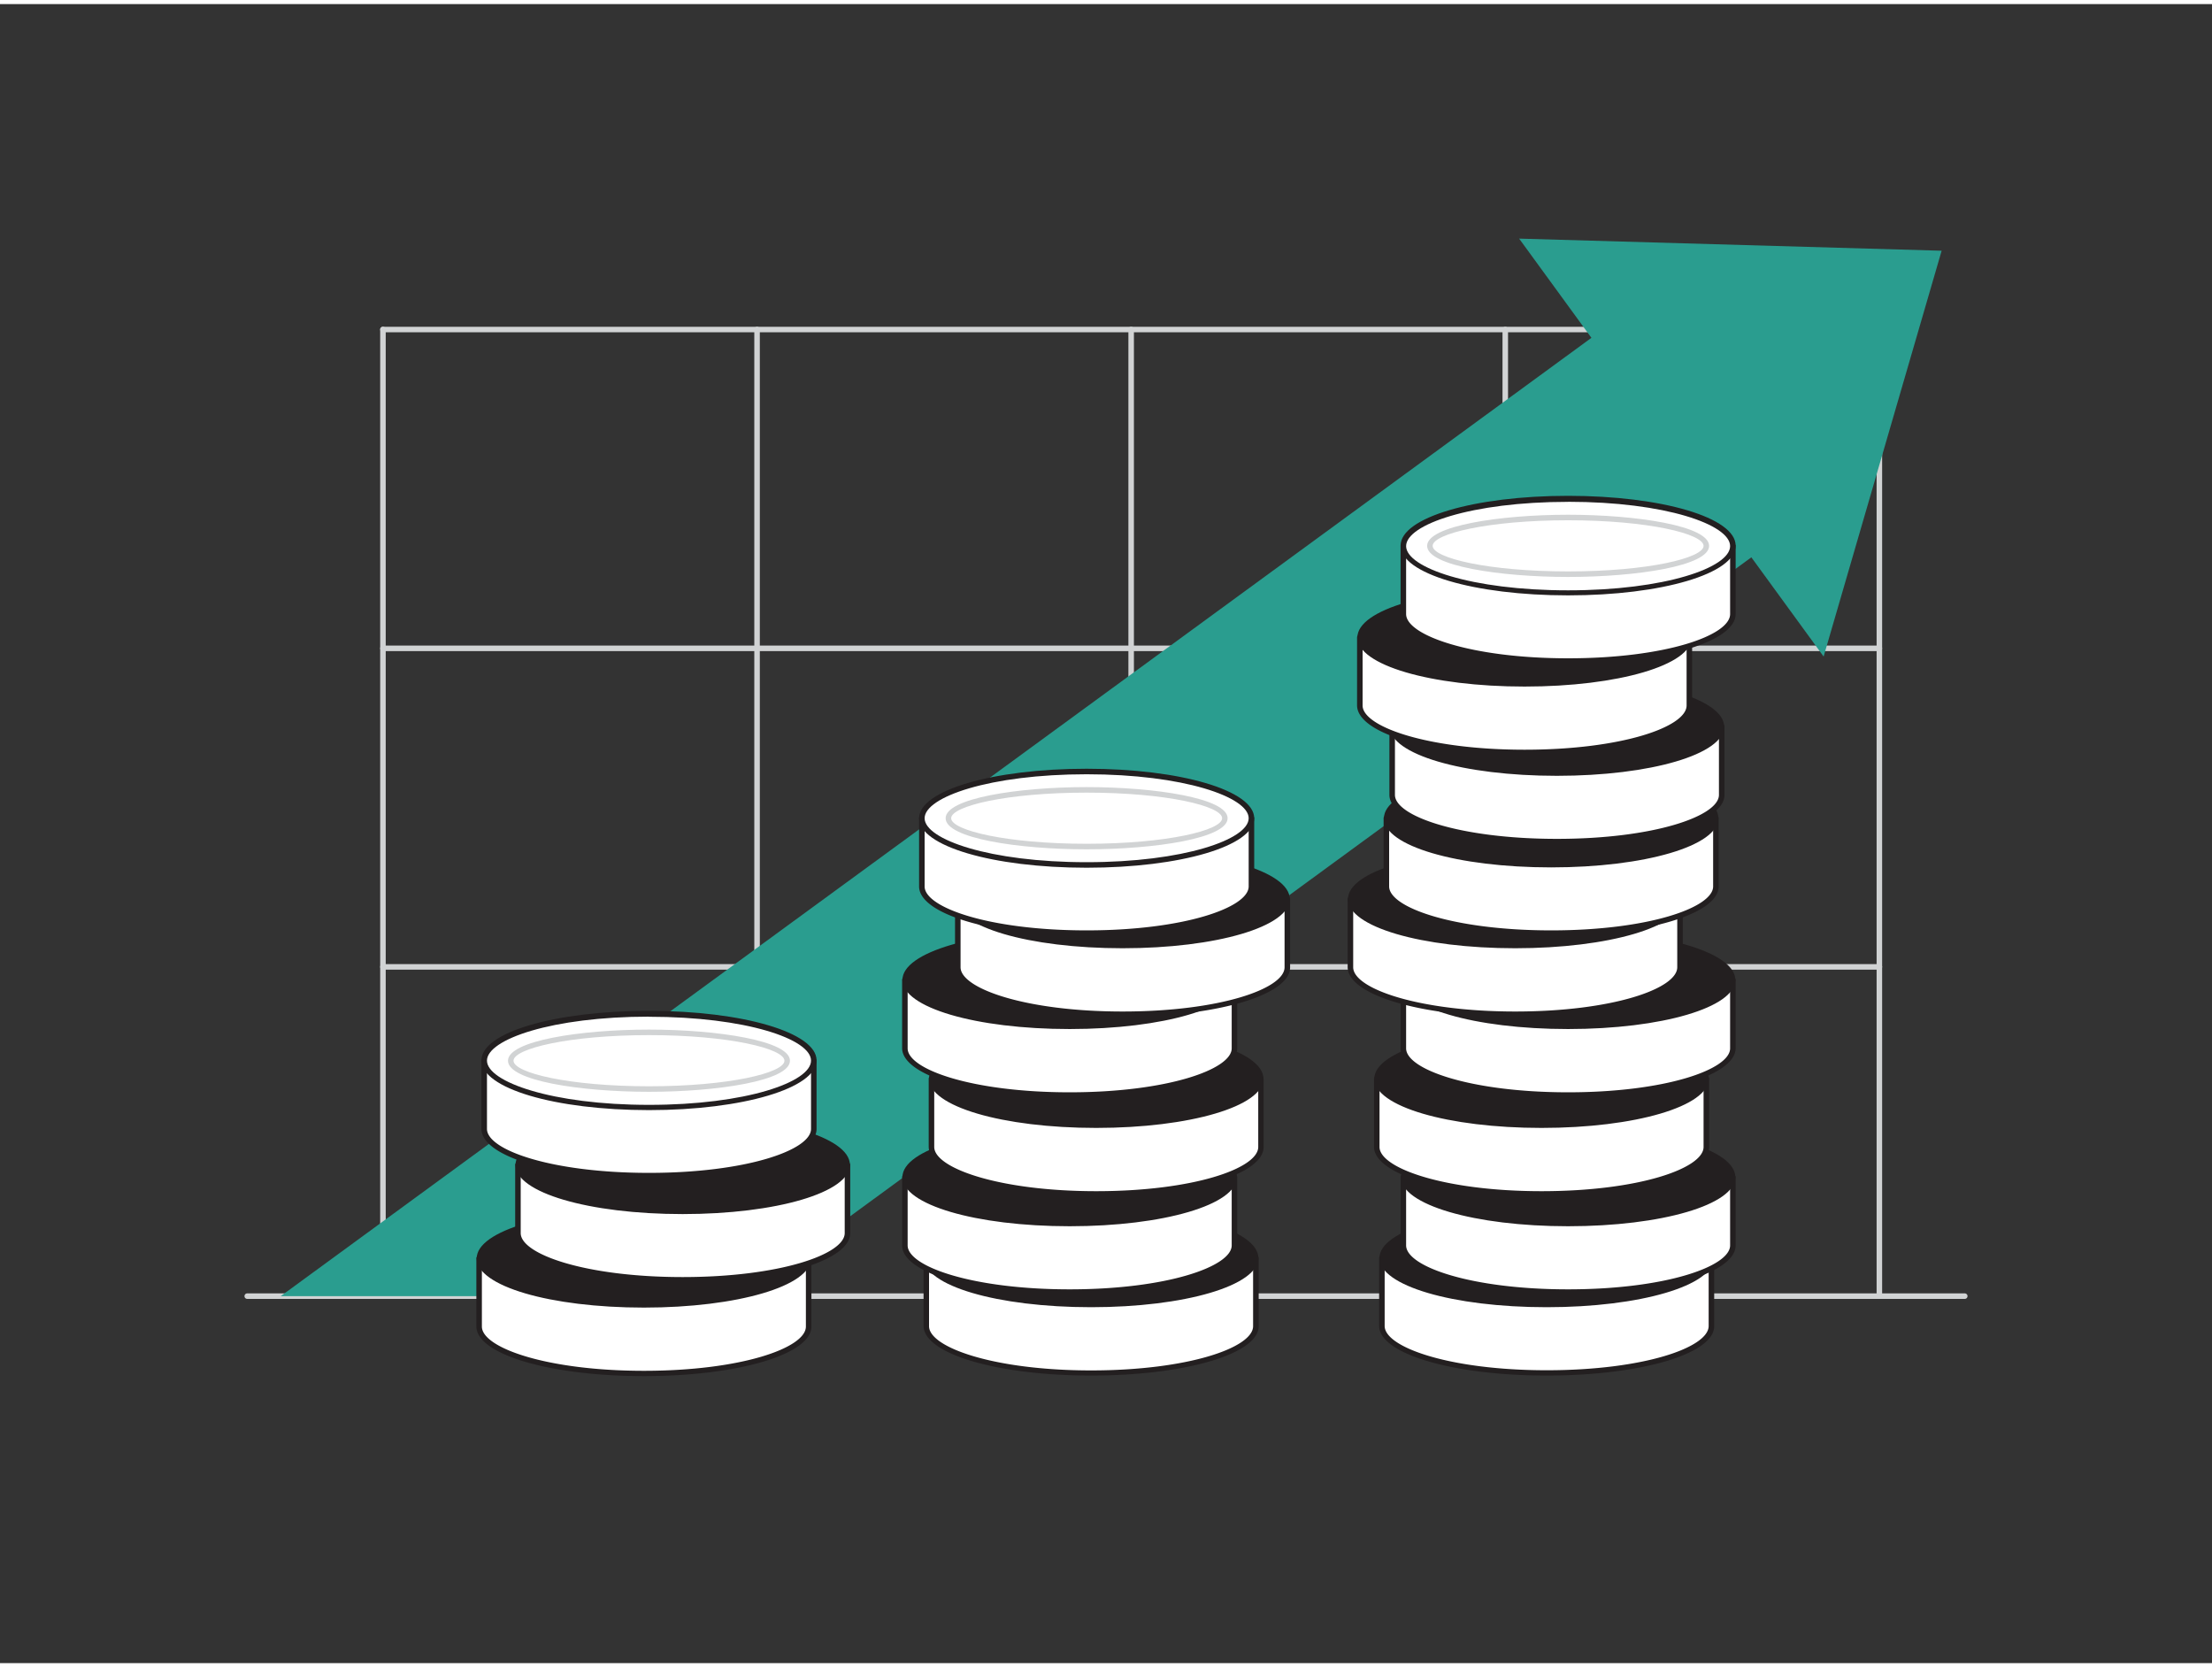 <svg xmlns="http://www.w3.org/2000/svg" viewBox="0 0 400 300" width="406" height="306" class="illustration styles_illustrationTablet__1DWOa"><rect x="0" y="0" width="400" height="300" fill="#333333" stroke="none"/><g id="_171_revenue_flatline" data-name="#171_revenue_flatline"><path d="M69.25,233.64a.5.5,0,0,1-.5-.5V58.85a.5.5,0,1,1,1,0V233.14A.5.5,0,0,1,69.25,233.64Z" fill="#d1d3d4"></path><path d="M136.9,233.64a.5.5,0,0,1-.5-.5V58.85a.5.5,0,1,1,1,0V233.14A.5.5,0,0,1,136.9,233.64Z" fill="#d1d3d4"></path><path d="M204.55,233.64a.5.5,0,0,1-.5-.5V58.85a.5.5,0,0,1,1,0V233.14A.5.5,0,0,1,204.55,233.64Z" fill="#d1d3d4"></path><path d="M272.2,233.64a.5.5,0,0,1-.5-.5V58.85a.5.5,0,0,1,1,0V233.14A.5.5,0,0,1,272.2,233.64Z" fill="#d1d3d4"></path><path d="M339.85,233.64a.5.5,0,0,1-.5-.5V58.85a.5.5,0,0,1,1,0V233.14A.5.5,0,0,1,339.85,233.64Z" fill="#d1d3d4"></path><path d="M339.85,59.35H69.25a.5.5,0,0,1-.5-.5.5.5,0,0,1,.5-.5h270.6a.5.5,0,0,1,.5.5A.5.5,0,0,1,339.85,59.35Z" fill="#d1d3d4"></path><path d="M339.85,117H69.25a.5.5,0,0,1-.5-.5.5.5,0,0,1,.5-.5h270.6a.5.5,0,0,1,.5.5A.5.5,0,0,1,339.85,117Z" fill="#d1d3d4"></path><path d="M339.85,174.6H69.25a.5.5,0,0,1,0-1h270.6a.5.5,0,0,1,0,1Z" fill="#d1d3d4"></path><path d="M355.29,234.14H44.71a.5.5,0,1,1,0-1H355.29a.5.5,0,1,1,0,1Z" fill="#d1d3d4"></path><polygon points="50.76 233.64 133.98 233.64 316.7 100.04 329.77 117.98 351.11 44.6 274.71 42.41 287.78 60.35 50.76 233.64" fill="#2a9d8f"></polygon><path d="M86.64,226.81v12.33c0,4.67,13.34,8.46,29.8,8.46s29.79-3.79,29.79-8.46V226.81Z" fill="#fff"></path><path d="M116.44,248.1c-17,0-30.3-3.94-30.3-9V226.81a.5.5,0,0,1,.5-.5h59.59a.5.5,0,0,1,.5.5v12.33C146.73,244.16,133.43,248.1,116.44,248.1Zm-29.3-20.79v11.83c0,3.84,11.77,8,29.3,8s29.29-4.12,29.29-8V227.31Z" fill="#231f20"></path><ellipse cx="116.44" cy="226.81" rx="29.8" ry="8.45" fill="#231f20"></ellipse><path d="M116.44,235.71c-17,0-30.24-3.91-30.24-8.9s13.28-8.89,30.24-8.89,30.23,3.91,30.23,8.89S133.39,235.71,116.44,235.71Zm0-16.91c-17.56,0-29.36,4.14-29.36,8s11.8,8,29.36,8,29.35-4.14,29.35-8S134,218.8,116.44,218.8Z" fill="#231f20"></path><path d="M93.66,209.91v12.33c0,4.67,13.34,8.45,29.79,8.45s29.8-3.78,29.8-8.45V209.91Z" fill="#fff"></path><path d="M123.45,231.19c-17,0-30.29-3.93-30.29-8.95V209.91a.5.5,0,0,1,.5-.5h59.59a.5.5,0,0,1,.5.5v12.33C153.75,227.26,140.44,231.19,123.45,231.19ZM94.16,210.41v11.83c0,3.84,11.77,7.95,29.29,7.95s29.3-4.11,29.3-7.95V210.41Z" fill="#231f20"></path><ellipse cx="123.45" cy="209.91" rx="29.8" ry="8.45" fill="#231f20"></ellipse><path d="M123.45,218.8c-17,0-30.23-3.9-30.23-8.89S106.5,201,123.45,201s30.24,3.9,30.24,8.89S140.41,218.8,123.45,218.8Zm0-16.9c-17.56,0-29.35,4.14-29.35,8s11.79,8,29.35,8,29.36-4.14,29.36-8S141,201.9,123.45,201.9Z" fill="#231f20"></path><path d="M87.56,191.07V203.4c0,4.67,13.34,8.45,29.8,8.45s29.8-3.78,29.8-8.45V191.07Z" fill="#fff"></path><path d="M117.36,212.35c-17,0-30.3-3.93-30.3-8.95V191.07a.5.5,0,0,1,.5-.5h59.6a.5.5,0,0,1,.5.5V203.4C147.66,208.42,134.35,212.35,117.36,212.35Zm-29.3-20.78V203.4c0,3.84,11.77,7.95,29.3,7.95s29.3-4.11,29.3-7.95V191.57Z" fill="#231f20"></path><ellipse cx="117.36" cy="191.07" rx="29.8" ry="8.45" fill="#fff"></ellipse><path d="M117.36,200c-17,0-30.3-3.93-30.3-9s13.31-8.95,30.3-8.95,30.3,3.93,30.3,8.95S134.35,200,117.36,200Zm0-16.9c-17.53,0-29.3,4.11-29.3,7.95s11.77,8,29.3,8,29.3-4.11,29.3-8S134.88,183.12,117.36,183.12Z" fill="#231f20"></path><path d="M117.36,196.69c-12.36,0-25.5-2-25.5-5.62s13.14-5.63,25.5-5.63,25.49,2,25.49,5.63S129.72,196.69,117.36,196.69Zm0-10.25c-14.44,0-24.5,2.44-24.5,4.63s10.06,4.62,24.5,4.62,24.49-2.43,24.49-4.62S131.79,186.44,117.36,186.44Z" fill="#d1d3d4"></path><path d="M167.51,226.74v12.33c0,4.67,13.34,8.46,29.8,8.46s29.8-3.79,29.8-8.46V226.74Z" fill="#fff"></path><path d="M197.31,248c-17,0-30.3-3.94-30.3-9V226.74a.51.51,0,0,1,.5-.5h59.6a.51.51,0,0,1,.5.5v12.33C227.61,244.09,214.3,248,197.31,248ZM168,227.24v11.83c0,3.85,11.78,8,29.3,8s29.3-4.11,29.3-8V227.24Z" fill="#231f20"></path><ellipse cx="197.31" cy="226.74" rx="29.8" ry="8.45" fill="#231f20"></ellipse><path d="M197.31,235.64c-17,0-30.24-3.91-30.24-8.9s13.28-8.89,30.24-8.89,30.24,3.91,30.24,8.89S214.27,235.64,197.31,235.64Zm0-16.91c-17.56,0-29.36,4.15-29.36,8s11.8,8,29.36,8,29.36-4.14,29.36-8S214.87,218.73,197.31,218.73Z" fill="#231f20"></path><path d="M163.63,212.13v12.33c0,4.67,13.35,8.45,29.8,8.45s29.8-3.78,29.8-8.45V212.13Z" fill="#fff"></path><path d="M193.43,233.41c-17,0-30.3-3.93-30.3-8.95V212.13a.5.5,0,0,1,.5-.5h59.6a.5.5,0,0,1,.5.5v12.33C223.73,229.48,210.42,233.41,193.43,233.41Zm-29.3-20.78v11.83c0,3.84,11.78,7.95,29.3,7.95s29.3-4.11,29.3-7.95V212.63Z" fill="#231f20"></path><ellipse cx="193.43" cy="212.13" rx="29.8" ry="8.45" fill="#231f20"></ellipse><path d="M193.43,221c-17,0-30.24-3.91-30.24-8.89s13.29-8.89,30.24-8.89,30.24,3.9,30.24,8.89S210.39,221,193.43,221Zm0-16.9c-17.56,0-29.35,4.14-29.35,8s11.79,8,29.35,8,29.36-4.14,29.36-8S211,204.12,193.43,204.12Z" fill="#231f20"></path><path d="M168.44,194.32v12.34c0,4.66,13.34,8.45,29.79,8.45s29.8-3.79,29.8-8.45V194.32Z" fill="#fff"></path><path d="M198.23,215.61c-17,0-30.29-3.94-30.29-9V194.32a.5.5,0,0,1,.5-.5H228a.5.5,0,0,1,.5.5v12.34C228.53,211.67,215.22,215.61,198.23,215.61Zm-29.29-20.79v11.84c0,3.84,11.77,8,29.29,8s29.3-4.11,29.3-8V194.82Z" fill="#231f20"></path><ellipse cx="198.23" cy="194.32" rx="29.8" ry="8.45" fill="#231f20"></ellipse><path d="M198.23,203.22c-16.95,0-30.23-3.91-30.23-8.9s13.28-8.89,30.23-8.89,30.24,3.91,30.24,8.89S215.19,203.22,198.23,203.22Zm0-16.91c-17.56,0-29.35,4.15-29.35,8s11.79,8,29.35,8,29.36-4.14,29.36-8S215.79,186.31,198.23,186.31Z" fill="#231f20"></path><path d="M163.63,176.45v12.33c0,4.67,13.35,8.45,29.8,8.45s29.8-3.78,29.8-8.45V176.45Z" fill="#fff"></path><path d="M193.43,197.73c-17,0-30.3-3.93-30.3-8.95V176.45a.51.51,0,0,1,.5-.5h59.6a.5.5,0,0,1,.5.5v12.33C223.73,193.8,210.42,197.73,193.43,197.73ZM164.13,177v11.83c0,3.84,11.78,7.95,29.3,7.95s29.3-4.11,29.3-7.95V177Z" fill="#231f20"></path><ellipse cx="193.43" cy="176.45" rx="29.8" ry="8.45" fill="#231f20"></ellipse><path d="M193.43,185.34c-17,0-30.24-3.9-30.24-8.89s13.29-8.89,30.24-8.89,30.24,3.91,30.24,8.89S210.39,185.34,193.43,185.34Zm0-16.9c-17.56,0-29.35,4.14-29.35,8s11.79,8,29.35,8,29.36-4.14,29.36-8S211,168.44,193.43,168.44Z" fill="#231f20"></path><path d="M173.24,161.84v12.33c0,4.66,13.34,8.45,29.8,8.45s29.79-3.79,29.79-8.45V161.84Z" fill="#fff"></path><path d="M203,183.12c-17,0-30.3-3.93-30.3-9V161.84a.5.5,0,0,1,.5-.5h59.59a.5.5,0,0,1,.5.5v12.33C233.33,179.19,220,183.12,203,183.12Zm-29.3-20.78v11.83c0,3.84,11.77,8,29.3,8s29.29-4.11,29.29-8V162.34Z" fill="#231f20"></path><ellipse cx="203.04" cy="161.84" rx="29.8" ry="8.45" fill="#231f20"></ellipse><path d="M203,170.73c-17,0-30.24-3.91-30.24-8.9s13.28-8.89,30.24-8.89,30.23,3.91,30.23,8.89S220,170.73,203,170.73Zm0-16.91c-17.56,0-29.36,4.15-29.36,8s11.8,8,29.36,8,29.35-4.15,29.35-8S220.6,153.82,203,153.82Z" fill="#231f20"></path><path d="M166.7,147.22v12.33c0,4.67,13.34,8.45,29.8,8.45s29.8-3.78,29.8-8.45V147.22Z" fill="#fff"></path><path d="M196.5,168.5c-17,0-30.3-3.93-30.3-8.95V147.22a.5.5,0,0,1,.5-.5h59.6a.5.5,0,0,1,.5.5v12.33C226.8,164.57,213.49,168.5,196.5,168.5Zm-29.3-20.78v11.83c0,3.84,11.77,7.95,29.3,7.95s29.3-4.11,29.3-7.95V147.72Z" fill="#231f20"></path><ellipse cx="196.5" cy="147.22" rx="29.8" ry="8.45" fill="#fff"></ellipse><path d="M196.5,156.17c-17,0-30.3-3.93-30.3-8.95s13.31-8.95,30.3-8.95,30.3,3.93,30.3,8.95S213.49,156.17,196.5,156.17Zm0-16.9c-17.53,0-29.3,4.11-29.3,7.95s11.77,7.95,29.3,7.95,29.3-4.11,29.3-7.95S214,139.27,196.5,139.27Z" fill="#231f20"></path><path d="M196.5,152.84c-12.36,0-25.5-2-25.5-5.62s13.14-5.63,25.5-5.63,25.49,2,25.49,5.63S208.86,152.84,196.5,152.84Zm0-10.25c-14.44,0-24.5,2.44-24.5,4.63s10.06,4.62,24.5,4.62S221,149.41,221,147.22,210.93,142.59,196.5,142.59Z" fill="#d1d3d4"></path><path d="M309.48,226.74v12.33c0,4.67-13.34,8.46-29.79,8.46s-29.8-3.79-29.8-8.46V226.74Z" fill="#fff"></path><path d="M279.69,248c-17,0-30.3-3.94-30.3-9V226.74a.5.5,0,0,1,.5-.5h59.59a.5.5,0,0,1,.5.5v12.33C310,244.09,296.67,248,279.69,248Zm-29.3-20.79v11.83c0,3.85,11.77,8,29.3,8s29.29-4.11,29.29-8V227.24Z" fill="#231f20"></path><ellipse cx="279.69" cy="226.74" rx="29.8" ry="8.45" fill="#231f20"></ellipse><path d="M279.69,235.64c-17,0-30.24-3.91-30.24-8.9s13.28-8.89,30.24-8.89,30.23,3.91,30.23,8.89S296.64,235.64,279.69,235.64Zm0-16.91c-17.57,0-29.36,4.15-29.36,8s11.79,8,29.36,8,29.35-4.14,29.35-8S297.25,218.73,279.69,218.73Z" fill="#231f20"></path><path d="M313.36,212.13v12.33c0,4.67-13.34,8.45-29.8,8.45s-29.79-3.78-29.79-8.45V212.13Z" fill="#fff"></path><path d="M283.56,233.41c-17,0-30.29-3.93-30.29-8.95V212.13a.5.5,0,0,1,.5-.5h59.59a.5.5,0,0,1,.5.5v12.33C313.86,229.48,300.55,233.41,283.56,233.41Zm-29.29-20.78v11.83c0,3.84,11.77,7.95,29.29,7.95s29.3-4.11,29.3-7.95V212.63Z" fill="#231f20"></path><ellipse cx="283.56" cy="212.13" rx="29.8" ry="8.45" fill="#231f20"></ellipse><path d="M283.56,221c-16.95,0-30.23-3.91-30.23-8.89s13.28-8.89,30.23-8.89,30.24,3.9,30.24,8.89S300.52,221,283.56,221Zm0-16.9c-17.56,0-29.35,4.14-29.35,8s11.79,8,29.35,8,29.36-4.14,29.36-8S301.12,204.12,283.56,204.12Z" fill="#231f20"></path><path d="M308.56,194.32v12.34c0,4.66-13.34,8.45-29.8,8.45s-29.8-3.79-29.8-8.45V194.32Z" fill="#fff"></path><path d="M278.76,215.61c-17,0-30.3-3.94-30.3-9V194.32a.51.51,0,0,1,.5-.5h59.6a.5.5,0,0,1,.5.5v12.34C309.06,211.67,295.75,215.61,278.76,215.61Zm-29.3-20.79v11.84c0,3.84,11.78,8,29.3,8s29.3-4.11,29.3-8V194.82Z" fill="#231f20"></path><ellipse cx="278.76" cy="194.32" rx="29.8" ry="8.45" fill="#231f20"></ellipse><path d="M278.76,203.22c-16.95,0-30.24-3.91-30.24-8.9s13.29-8.89,30.24-8.89S309,189.34,309,194.32,295.72,203.22,278.76,203.22Zm0-16.91c-17.56,0-29.35,4.15-29.35,8s11.79,8,29.35,8,29.36-4.14,29.36-8S296.32,186.31,278.76,186.31Z" fill="#231f20"></path><path d="M313.36,176.45v12.33c0,4.67-13.34,8.45-29.8,8.45s-29.79-3.78-29.79-8.45V176.45Z" fill="#fff"></path><path d="M283.56,197.73c-17,0-30.29-3.93-30.29-8.95V176.45a.5.5,0,0,1,.5-.5h59.59a.5.5,0,0,1,.5.5v12.33C313.86,193.8,300.55,197.73,283.56,197.73ZM254.27,177v11.83c0,3.84,11.77,7.95,29.29,7.95s29.3-4.11,29.3-7.95V177Z" fill="#231f20"></path><ellipse cx="283.56" cy="176.45" rx="29.8" ry="8.45" fill="#231f20"></ellipse><path d="M283.56,185.34c-16.95,0-30.23-3.9-30.23-8.89s13.28-8.89,30.23-8.89,30.24,3.91,30.24,8.89S300.52,185.34,283.56,185.34Zm0-16.9c-17.56,0-29.35,4.14-29.35,8s11.79,8,29.35,8,29.36-4.14,29.36-8S301.12,168.44,283.56,168.44Z" fill="#231f20"></path><path d="M303.76,161.84v12.33c0,4.66-13.34,8.45-29.8,8.45s-29.8-3.79-29.8-8.45V161.84Z" fill="#fff"></path><path d="M274,183.12c-17,0-30.3-3.93-30.3-9V161.84a.5.5,0,0,1,.5-.5h59.6a.5.5,0,0,1,.5.5v12.33C304.26,179.19,291,183.12,274,183.12Zm-29.3-20.78v11.83c0,3.84,11.77,8,29.3,8s29.3-4.11,29.3-8V162.34Z" fill="#231f20"></path><ellipse cx="273.96" cy="161.84" rx="29.8" ry="8.45" fill="#231f20"></ellipse><path d="M274,170.73c-17,0-30.24-3.91-30.24-8.9S257,152.94,274,152.94s30.24,3.91,30.24,8.89S290.92,170.73,274,170.73Zm0-16.91c-17.56,0-29.36,4.15-29.36,8s11.8,8,29.36,8,29.36-4.15,29.36-8S291.52,153.82,274,153.82Z" fill="#231f20"></path><path d="M310.29,147.22v12.33c0,4.67-13.34,8.45-29.79,8.45s-29.8-3.78-29.8-8.45V147.22Z" fill="#fff"></path><path d="M280.5,168.5c-17,0-30.3-3.93-30.3-8.95V147.22a.5.5,0,0,1,.5-.5h59.59a.5.5,0,0,1,.5.5v12.33C310.79,164.57,297.49,168.5,280.5,168.5Zm-29.3-20.78v11.83c0,3.84,11.77,7.95,29.3,7.95s29.29-4.11,29.29-7.95V147.72Z" fill="#231f20"></path><ellipse cx="280.5" cy="147.22" rx="29.8" ry="8.45" fill="#231f20"></ellipse><path d="M280.5,156.11c-17,0-30.24-3.9-30.24-8.89s13.28-8.89,30.24-8.89,30.24,3.9,30.24,8.89S297.45,156.11,280.5,156.11Zm0-16.9c-17.56,0-29.36,4.14-29.36,8s11.8,8,29.36,8,29.35-4.14,29.35-8S298.06,139.21,280.5,139.21Z" fill="#231f20"></path><path d="M311.34,130.66V143c0,4.67-13.34,8.45-29.8,8.45s-29.79-3.78-29.79-8.45V130.66Z" fill="#fff"></path><path d="M281.54,151.94c-17,0-30.29-3.93-30.29-8.95V130.66a.5.5,0,0,1,.5-.5h59.59a.5.5,0,0,1,.5.5V143C311.84,148,298.53,151.94,281.54,151.94Zm-29.29-20.78V143c0,3.84,11.77,7.95,29.29,7.95s29.3-4.11,29.3-7.95V131.16Z" fill="#231f20"></path><ellipse cx="281.54" cy="130.66" rx="29.8" ry="8.45" fill="#231f20"></ellipse><path d="M281.54,139.55c-17,0-30.23-3.9-30.23-8.89s13.28-8.89,30.23-8.89,30.24,3.91,30.24,8.89S298.5,139.55,281.54,139.55Zm0-16.9c-17.56,0-29.35,4.14-29.35,8s11.79,8,29.35,8,29.36-4.14,29.36-8S299.1,122.65,281.54,122.65Z" fill="#231f20"></path><path d="M305.49,114.52v12.33c0,4.67-13.34,8.45-29.8,8.45s-29.79-3.78-29.79-8.45V114.52Z" fill="#fff"></path><path d="M275.69,135.8c-17,0-30.29-3.93-30.29-9V114.52a.5.5,0,0,1,.5-.5h59.59a.5.5,0,0,1,.5.5v12.33C306,131.87,292.68,135.8,275.69,135.8ZM246.4,115v11.83c0,3.84,11.77,8,29.29,8s29.3-4.11,29.3-8V115Z" fill="#231f20"></path><ellipse cx="275.69" cy="114.52" rx="29.8" ry="8.45" fill="#231f20"></ellipse><path d="M275.69,123.41c-16.95,0-30.23-3.9-30.23-8.89s13.28-8.89,30.23-8.89,30.24,3.91,30.24,8.89S292.65,123.41,275.69,123.41Zm0-16.9c-17.56,0-29.35,4.14-29.35,8s11.79,8,29.35,8,29.36-4.14,29.36-8S293.26,106.51,275.69,106.51Z" fill="#231f20"></path><path d="M313.36,98V110.3c0,4.66-13.34,8.45-29.8,8.45s-29.79-3.79-29.79-8.45V98Z" fill="#fff"></path><path d="M283.56,119.25c-17,0-30.29-3.93-30.29-9V98a.5.5,0,0,1,.5-.5h59.59a.5.5,0,0,1,.5.5V110.3C313.86,115.32,300.55,119.25,283.56,119.25ZM254.27,98.47V110.3c0,3.84,11.77,8,29.29,8s29.3-4.11,29.3-8V98.47Z" fill="#231f20"></path><ellipse cx="283.56" cy="97.97" rx="29.8" ry="8.45" fill="#fff"></ellipse><path d="M283.56,106.92c-17,0-30.29-3.94-30.29-9s13.3-9,30.29-9,30.3,3.94,30.3,9S300.55,106.92,283.56,106.92Zm0-16.91c-17.52,0-29.29,4.11-29.29,8s11.77,8,29.29,8,29.3-4.11,29.3-8S301.09,90,283.56,90Z" fill="#231f20"></path><path d="M283.56,103.59c-12.36,0-25.49-2-25.49-5.62s13.13-5.63,25.49-5.63,25.5,2,25.5,5.63S295.92,103.59,283.56,103.59Zm0-10.25c-14.43,0-24.49,2.44-24.49,4.63s10.06,4.62,24.49,4.62,24.5-2.44,24.5-4.62S298,93.34,283.56,93.34Z" fill="#d1d3d4"></path></g></svg>